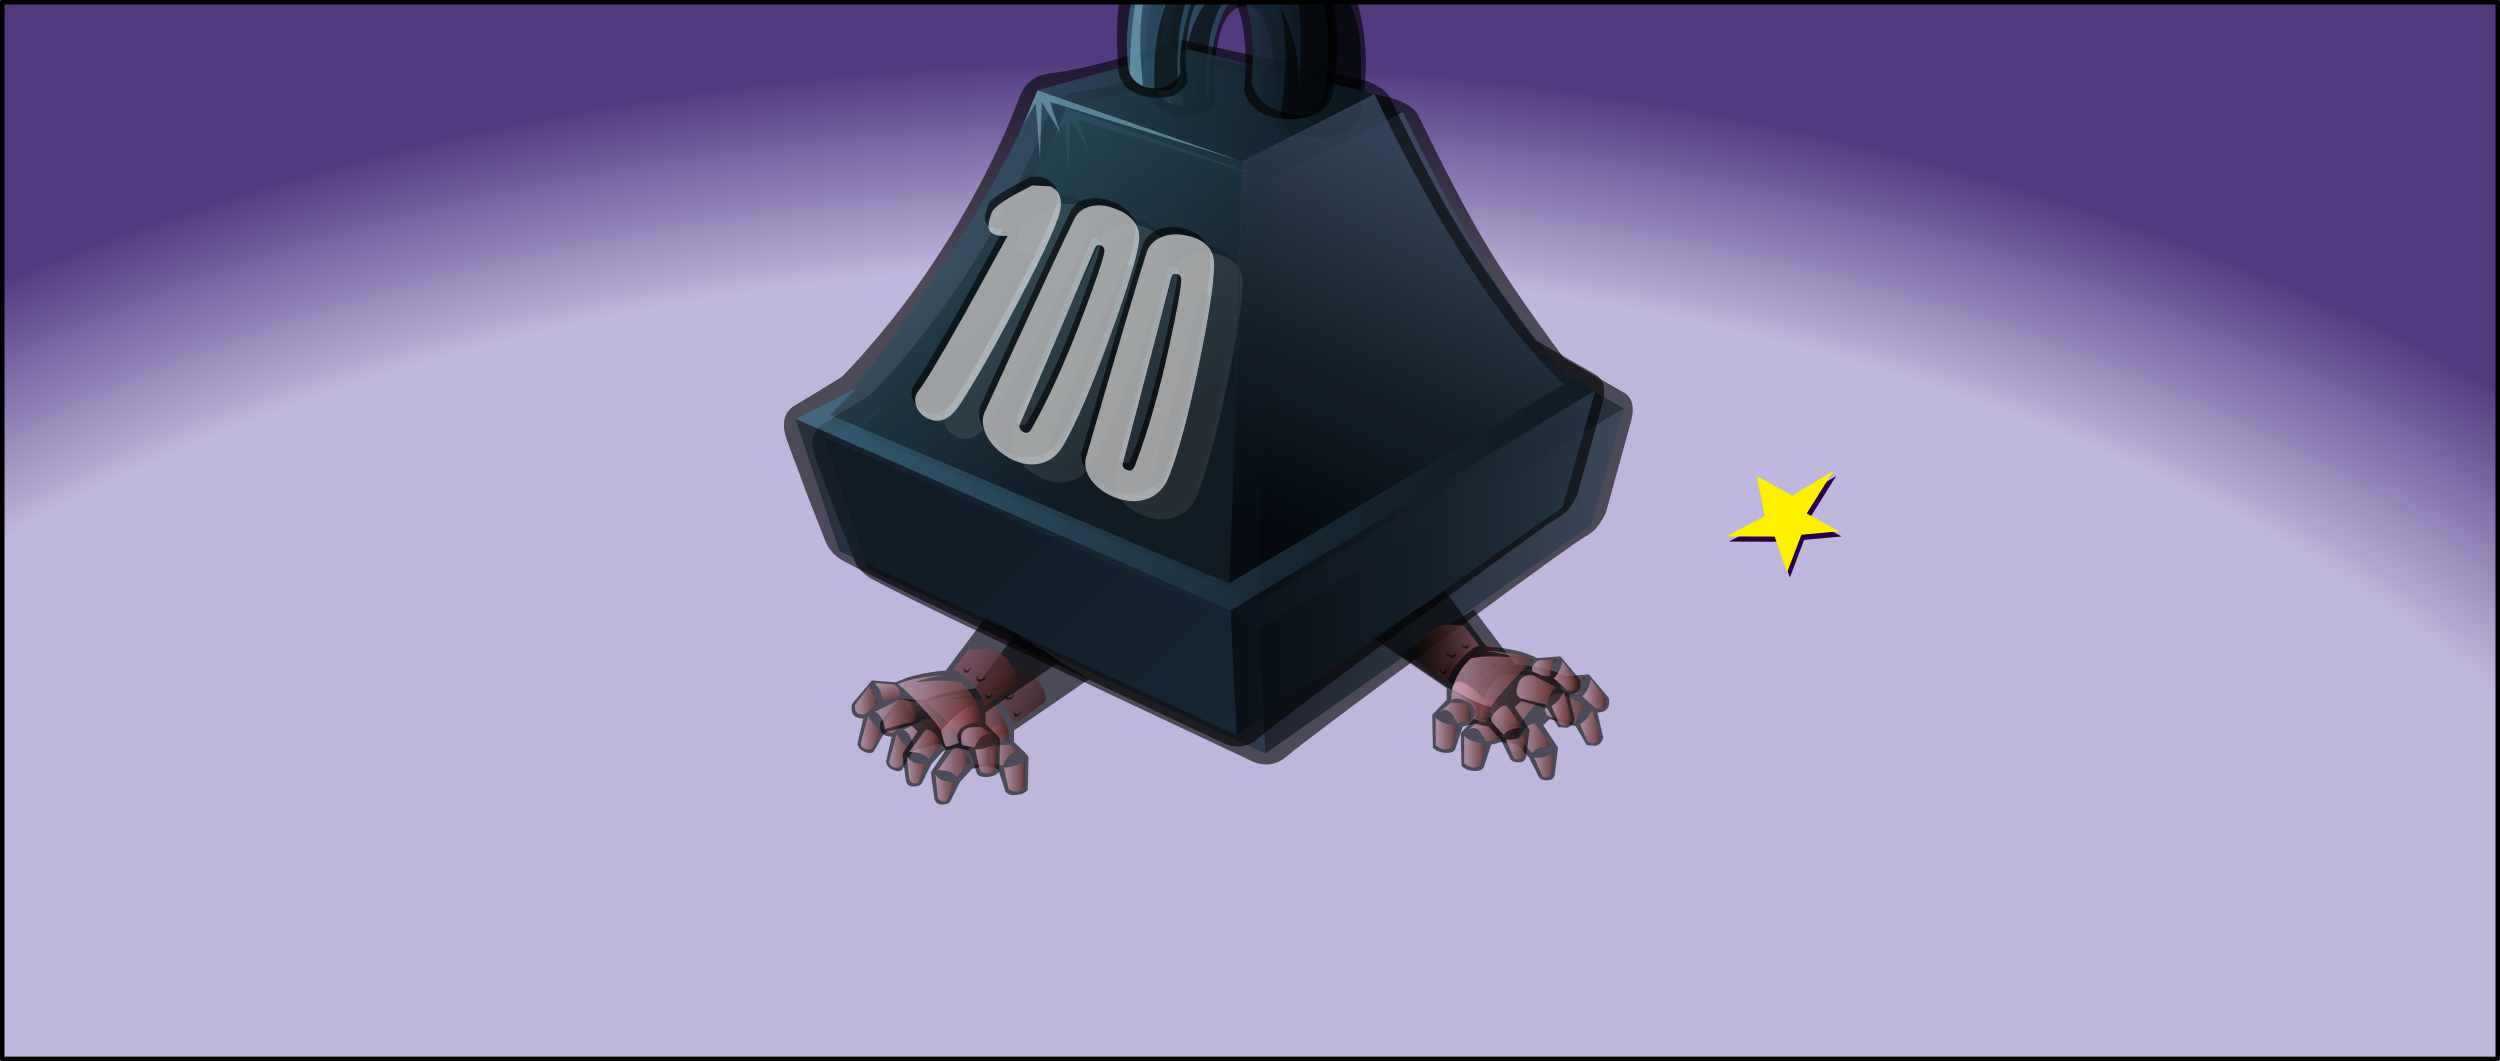 <?xml version="1.0" encoding="UTF-8" standalone="no"?>
<svg xmlns:xlink="http://www.w3.org/1999/xlink" height="236.0px" width="556.0px" xmlns="http://www.w3.org/2000/svg">
  <rect width="100%" height="100%" fill="#808080" stroke="none"/>
  <g transform="matrix(1.0, 0.0, 0.0, 1.0, 0.0, 0.0)">
    <use height="140.0" transform="matrix(2.189, 0.0, 0.0, 2.071, -77.688, -33.944)" width="300.0" xlink:href="#shape0"/>
    <use height="404.05" transform="matrix(0.574, 0.0, 0.0, 0.574, 169.04, -30.332)" width="344.75" xlink:href="#sprite0"/>
    <use height="48.2" transform="matrix(0.459, -0.795, 0.795, 0.459, 268.266, 126.808)" width="46.6" xlink:href="#sprite1"/>
    <use height="48.2" transform="matrix(1.175, 2.035, -2.035, 1.175, 178.661, 49.922)" width="46.6" xlink:href="#sprite1"/>
    <use height="48.2" transform="matrix(-0.826, 1.431, -1.431, -0.826, 415.83, 60.495)" width="46.6" xlink:href="#sprite1"/>
    <use height="48.2" transform="matrix(1.377, 0.0, 0.0, 1.377, 288.388, 64.863)" width="46.6" xlink:href="#sprite1"/>
    <use height="48.2" transform="matrix(1.01, -1.749, 1.749, 1.01, 263.646, 132.078)" width="46.6" xlink:href="#sprite1"/>
    <use height="48.2" transform="matrix(1.665, 2.885, -2.885, 1.665, 272.18, 0.397)" width="46.6" xlink:href="#sprite1"/>
    <use height="48.2" transform="matrix(0.918, 0.0, 0.0, 0.918, 291.776, 137.392)" width="46.6" xlink:href="#sprite1"/>
    <use height="48.2" transform="matrix(0.918, 0.0, 0.0, 0.918, 273.676, 138.942)" width="46.6" xlink:href="#sprite1"/>
    <use height="48.2" transform="matrix(0.918, 0.0, 0.0, 0.918, 204.426, 118.492)" width="46.6" xlink:href="#sprite1"/>
    <use height="70.2" transform="matrix(0.338, 0.0, 0.0, 0.338, 383.9, 104.7)" width="75.9" xlink:href="#shape3"/>
    <use height="97.35" transform="matrix(1.786, 0.0, 0.0, 2.414, -0.997, 0.017)" width="311.35" xlink:href="#sprite2"/>
    <use height="236.0" transform="matrix(1.0, 0.0, 0.0, 1.0, 0.0, 0.0)" width="556.0" xlink:href="#shape5"/>
  </g>
  <defs>
    <g id="shape0" transform="matrix(1.0, 0.0, 0.0, 1.0, 150.0, 70.0)">
      <path d="M150.0 70.0 L-150.0 70.0 -150.0 -70.0 150.0 -70.0 150.0 70.0" fill="url(#gradient0)" fill-rule="evenodd" stroke="none"/>
    </g>
    <radialGradient cx="0" cy="0" gradientTransform="matrix(0.31, 0.0, 0.0, 0.202, 1.35, 85.25)" gradientUnits="userSpaceOnUse" id="gradient0" r="819.2" spreadMethod="pad">
      <stop offset="0.667" stop-color="#bfb6de"/>
      <stop offset="0.8" stop-color="#533a7e"/>
    </radialGradient>
    <g id="sprite0" transform="matrix(1.0, 0.0, 0.0, 1.0, 177.0, 287.5)">
      <use height="196.3" transform="matrix(1.751, 0.0, 0.0, 1.751, -156.7, -266.65)" width="181.5" xlink:href="#shape1"/>
      <use height="196.3" transform="matrix(1.751, 0.0, 0.0, 1.751, -167.75, -273.65)" width="181.5" xlink:href="#shape1"/>
    </g>
    <g id="shape1" transform="matrix(1.0, 0.0, 0.0, 1.0, 0.0, 0.0)">
      <path d="M44.95 158.45 L61.2 168.55 44.6 179.9 44.6 182.45 Q47.8 185.45 47.8 185.8 L47.65 193.0 Q46.85 194.05 45.05 194.2 43.2 194.35 42.7 193.4 L41.05 188.4 38.55 187.75 35.3 188.4 32.65 191.3 30.45 195.7 Q29.85 196.35 28.6 196.3 27.25 196.25 27.0 195.05 26.25 190.25 26.25 189.1 L29.55 184.1 28.15 182.75 22.35 184.35 Q22.15 184.45 19.9 188.5 19.35 189.25 17.9 188.65 16.35 188.05 16.3 186.7 L17.55 181.3 Q14.45 181.2 15.05 178.05 L19.45 172.85 24.65 173.25 27.45 172.15 Q31.15 171.0 35.8 170.65 L44.95 158.45" fill="#000000" fill-opacity="0.6" fill-rule="evenodd" stroke="none"/>
      <path d="M25.6 176.2 L23.55 177.15 21.7 177.25 Q21.9 176.15 21.0 174.65 L20.1 173.35 23.75 173.7 Q24.6 173.7 25.3 174.55 26.0 175.45 25.6 176.2" fill="url(#gradient1)" fill-rule="evenodd" stroke="none"/>
      <path d="M25.6 177.05 Q28.2 176.8 28.9 179.2 29.6 181.5 28.25 182.15 27.05 182.25 22.35 183.6 22.35 182.55 21.6 181.2 20.8 179.75 20.0 179.85 L25.6 177.05" fill="url(#gradient2)" fill-rule="evenodd" stroke="none"/>
      <path d="M21.4 183.85 L20.0 187.25 Q19.35 188.4 18.1 188.05 16.95 187.65 16.95 186.85 L18.65 180.7 Q20.0 183.05 21.4 183.85" fill="url(#gradient3)" fill-rule="evenodd" stroke="none"/>
      <path d="M20.9 177.7 L17.9 180.35 Q16.25 180.55 15.8 179.45 L15.65 178.35 19.0 173.9 Q19.4 176.25 20.9 177.7" fill="url(#gradient4)" fill-rule="evenodd" stroke="none"/>
      <path d="M31.5 191.3 L29.8 195.25 Q29.35 195.9 28.5 195.5 27.7 195.1 27.7 194.45 L27.2 189.6 Q28.2 191.45 31.5 191.3" fill="url(#gradient5)" fill-rule="evenodd" stroke="none"/>
      <path d="M33.65 184.9 Q35.0 186.3 34.75 187.0 L31.9 190.25 Q31.55 189.3 29.6 188.85 L27.75 188.6 31.3 183.85 Q32.2 183.4 33.65 184.9" fill="url(#gradient6)" fill-rule="evenodd" stroke="none"/>
      <path d="M43.4 180.2 L43.55 182.6 Q42.8 181.65 40.25 182.8 37.6 184.0 38.7 186.65 36.7 187.5 35.95 187.5 35.55 187.5 34.75 183.95 36.7 181.65 38.8 180.0 42.9 176.75 43.4 180.2" fill="url(#gradient7)" fill-rule="evenodd" stroke="none"/>
      <path d="M40.8 166.05 L44.1 165.85 Q47.75 166.1 49.55 168.4 52.45 172.05 51.25 173.75 45.25 178.3 44.45 178.4 43.75 175.85 40.95 173.05 38.45 170.5 37.4 170.5 L40.8 166.05" fill="url(#gradient8)" fill-rule="evenodd" stroke="none"/>
      <path d="M46.15 185.15 Q44.7 184.05 43.3 185.75 42.6 186.6 42.2 187.65 L39.45 187.15 Q38.5 183.95 41.1 183.2 L43.75 183.1 46.15 185.15" fill="url(#gradient9)" fill-rule="evenodd" stroke="none"/>
      <path d="M47.05 192.5 Q45.1 194.2 43.4 192.85 L42.35 188.15 Q45.65 187.9 47.05 186.45 L47.05 192.5" fill="url(#gradient10)" fill-rule="evenodd" stroke="none"/>
      <path d="M30.65 178.9 Q27.25 175.2 25.2 173.65 28.9 172.0 36.25 171.6 31.3 172.35 29.15 173.2 35.85 172.5 39.25 173.3 42.3 176.1 43.4 180.2 36.35 184.1 34.75 183.95 34.05 182.6 30.65 178.9" fill="url(#gradient11)" fill-rule="evenodd" stroke="none"/>
      <path d="M43.6 172.6 Q44.35 172.5 44.55 171.8 44.8 172.65 43.65 173.1 42.45 173.6 42.65 171.8 42.85 172.7 43.6 172.6" fill="#000000" fill-opacity="0.6" fill-rule="evenodd" stroke="none"/>
      <path d="M45.35 176.3 Q45.9 176.25 46.05 175.6 46.2 176.4 45.4 176.75 44.45 177.2 44.6 175.6 44.8 176.4 45.35 176.3" fill="#000000" fill-opacity="0.6" fill-rule="evenodd" stroke="none"/>
      <path d="M40.55 170.6 Q41.1 170.55 41.25 169.9 41.4 170.7 40.6 171.05 39.65 171.5 39.8 169.9 40.0 170.7 40.55 170.6" fill="#000000" fill-opacity="0.6" fill-rule="evenodd" stroke="none"/>
      <path d="M146.3 153.1 L155.45 165.3 Q162.9 165.85 166.65 167.9 L171.8 167.5 176.2 172.7 Q176.8 175.85 173.7 175.95 L174.95 181.35 Q174.9 182.7 173.35 183.3 L171.35 183.15 168.9 179.0 163.1 177.4 161.7 178.75 165.0 183.75 164.25 189.7 Q164.0 190.9 162.65 190.95 161.45 191.0 160.8 190.35 L158.6 185.95 155.95 183.05 152.7 182.4 150.2 183.05 148.55 188.05 Q148.05 189.0 146.25 188.85 144.4 188.7 143.6 187.65 L143.45 180.45 146.65 177.1 146.65 174.55 130.05 163.2 146.3 153.1" fill="#000000" fill-opacity="0.6" fill-rule="evenodd" stroke="none"/>
      <path d="M166.0 169.2 Q166.65 168.35 167.5 168.35 L171.15 168.05 170.25 169.3 Q169.4 170.8 169.55 171.9 L167.7 171.8 165.65 170.85 Q165.25 170.1 166.0 169.2" fill="url(#gradient12)" fill-rule="evenodd" stroke="none"/>
      <path d="M169.65 175.85 Q168.9 177.2 168.9 178.25 L163.0 176.8 Q161.65 176.15 162.35 173.85 163.1 171.45 165.65 171.7 L171.3 174.5 Q170.45 174.4 169.65 175.85" fill="url(#gradient13)" fill-rule="evenodd" stroke="none"/>
      <path d="M174.3 181.5 Q174.3 182.3 173.15 182.7 171.9 183.05 171.3 181.9 L169.85 178.5 Q171.3 177.7 172.6 175.35 L174.3 181.5" fill="url(#gradient14)" fill-rule="evenodd" stroke="none"/>
      <path d="M173.35 175.05 L170.35 172.35 Q171.85 170.9 172.25 168.55 L175.6 173.0 Q176.0 175.3 173.35 175.05" fill="url(#gradient15)" fill-rule="evenodd" stroke="none"/>
      <path d="M163.55 189.1 Q163.55 189.75 162.75 190.15 161.9 190.55 161.45 189.9 L159.75 185.95 Q163.05 186.1 164.1 184.25 L163.55 189.1" fill="url(#gradient16)" fill-rule="evenodd" stroke="none"/>
      <path d="M163.5 183.25 L161.65 183.5 Q159.7 183.95 159.35 184.9 156.75 182.4 156.5 181.65 156.3 180.95 157.65 179.55 159.05 178.05 159.95 178.5 L163.5 183.25" fill="url(#gradient17)" fill-rule="evenodd" stroke="none"/>
      <path d="M155.3 182.15 Q154.55 182.15 152.55 181.3 153.65 178.65 151.0 177.45 148.5 176.3 147.7 177.25 147.65 176.05 147.85 174.85 148.35 171.4 152.5 174.7 154.55 176.35 156.5 178.65 155.7 182.15 155.3 182.15" fill="url(#gradient18)" fill-rule="evenodd" stroke="none"/>
      <path d="M150.3 167.7 Q147.5 170.5 146.8 173.05 146.0 172.95 140.0 168.4 138.85 166.7 141.7 163.05 143.5 160.75 147.15 160.5 L150.45 160.7 153.85 165.15 Q152.8 165.15 150.3 167.7" fill="url(#gradient19)" fill-rule="evenodd" stroke="none"/>
      <path d="M150.2 177.85 Q152.8 178.6 151.8 181.8 L149.05 182.3 147.95 180.4 Q146.55 178.7 145.1 179.8 L147.55 177.75 150.2 177.85" fill="url(#gradient20)" fill-rule="evenodd" stroke="none"/>
      <path d="M148.9 182.8 L147.85 187.5 Q146.15 188.85 144.2 187.15 L144.2 181.1 Q145.65 182.55 148.9 182.8" fill="url(#gradient21)" fill-rule="evenodd" stroke="none"/>
      <path d="M162.1 167.85 Q159.95 167.0 155.0 166.25 162.35 166.65 166.05 168.3 164.0 169.85 160.6 173.55 157.2 177.25 156.5 178.65 154.9 178.75 147.85 174.85 148.95 170.75 152.0 167.95 155.4 167.15 162.1 167.85" fill="url(#gradient22)" fill-rule="evenodd" stroke="none"/>
      <path d="M147.6 167.75 Q146.45 167.3 146.7 166.45 146.9 167.15 147.65 167.25 148.45 167.35 148.6 166.45 148.8 168.25 147.6 167.75" fill="#000000" fill-opacity="0.6" fill-rule="evenodd" stroke="none"/>
      <path d="M145.9 170.95 Q146.5 171.05 146.65 170.25 146.8 171.85 145.85 171.4 145.05 171.05 145.2 170.25 145.35 170.9 145.9 170.95" fill="#000000" fill-opacity="0.6" fill-rule="evenodd" stroke="none"/>
      <path d="M150.7 165.75 Q149.85 165.35 150.0 164.55 150.15 165.2 150.7 165.3 151.3 165.4 151.45 164.55 151.6 166.15 150.7 165.75" fill="#000000" fill-opacity="0.6" fill-rule="evenodd" stroke="none"/>
      <path d="M134.15 44.0 Q142.75 61.7 148.2 70.9 154.85 82.2 166.3 97.55 L179.65 105.2 Q182.35 106.9 181.15 111.45 L175.6 131.6 Q173.85 135.6 171.0 137.0 169.4 137.75 140.05 159.3 110.3 181.15 104.8 185.75 101.1 188.85 96.3 186.25 23.35 152.0 13.25 146.45 10.5 144.95 9.3 142.35 L5.2 131.9 0.6 119.5 Q-1.25 114.1 2.5 111.95 L12.85 105.65 Q30.25 87.55 42.95 63.85 46.9 56.45 49.9 49.35 L52.15 43.75 Q53.85 39.05 59.05 38.5 70.5 37.0 87.15 30.95 127.0 39.5 129.05 40.25 133.05 41.7 134.15 44.0" fill="#000000" fill-opacity="0.6" fill-rule="evenodd" stroke="none"/>
      <path d="M134.15 50.3 Q138.6 59.2 143.45 67.7 159.0 94.8 172.6 107.3 L98.5 151.35 101.35 57.95 130.65 43.05 134.15 50.3" fill="url(#gradient23)" fill-rule="evenodd" stroke="none"/>
      <path d="M56.1 42.25 L101.35 57.95 Q101.1 93.35 98.5 151.35 L10.25 114.1 Q23.55 99.35 37.35 77.65 50.95 56.25 56.1 42.25" fill="url(#gradient24)" fill-rule="evenodd" stroke="none"/>
      <path d="M2.55 114.95 Q9.3 111.6 16.0 108.2 L10.25 114.1 98.5 151.35 172.6 107.3 167.1 101.55 179.55 108.65 98.85 157.35 2.55 114.95" fill="url(#gradient25)" fill-rule="evenodd" stroke="none"/>
      <path d="M12.25 144.2 L2.55 114.95 98.85 157.35 100.2 185.0 12.25 144.2" fill="url(#gradient26)" fill-rule="evenodd" stroke="none"/>
      <path d="M100.2 185.0 L98.85 157.35 179.55 108.65 172.3 134.5 100.2 185.0" fill="url(#gradient27)" fill-rule="evenodd" stroke="none"/>
      <path d="M56.1 42.25 L89.25 33.15 130.65 43.05 101.35 57.95 56.1 42.25" fill="url(#gradient28)" fill-rule="evenodd" stroke="none"/>
      <path d="M117.85 47.45 Q115.2 48.75 111.75 48.65 103.45 48.35 101.85 42.4 102.8 30.6 100.6 24.4 98.4 18.4 94.2 19.95 90.6 21.25 89.4 29.35 88.45 35.7 89.25 40.5 86.9 44.8 80.75 43.75 74.55 42.65 74.0 37.85 72.75 22.2 76.65 12.7 81.95 -0.15 96.15 0.0 113.85 0.15 119.8 16.6 124.2 28.85 121.3 43.55 120.65 46.05 117.85 47.45" fill="#000000" fill-opacity="0.6" fill-rule="evenodd" stroke="none"/>
      <path d="M119.2 44.1 Q117.9 48.8 111.45 47.4 105.0 46.0 103.45 40.6 104.45 29.6 102.25 23.25 99.95 16.7 94.9 17.3 91.25 17.75 89.05 26.65 87.15 34.35 87.8 38.4 85.55 42.3 81.1 41.75 76.65 41.15 76.1 36.85 75.05 24.05 79.75 14.05 85.3 2.25 96.3 2.55 113.05 3.0 118.25 18.9 122.05 30.4 119.2 44.1" fill="url(#gradient29)" fill-rule="evenodd" stroke="none"/>
      <path d="M119.8 45.05 Q115.75 49.85 109.9 48.15 112.1 32.65 109.8 23.7 114.4 32.3 113.95 43.05 114.95 27.1 113.45 20.4 111.1 10.25 101.9 5.45 107.65 4.9 114.0 11.8 120.75 19.1 121.25 28.3 121.9 41.2 119.8 45.05" fill="#000000" fill-opacity="0.6" fill-rule="evenodd" stroke="none"/>
      <path d="M90.75 15.75 Q94.3 13.7 98.1 14.65 101.65 15.5 103.15 18.3 94.25 12.6 90.2 19.9 86.8 25.95 87.05 40.15 87.1 41.55 85.1 42.3 L82.0 42.15 Q81.3 21.25 90.75 15.75" fill="#000000" fill-opacity="0.6" fill-rule="evenodd" stroke="none"/>
      <path d="M49.95 63.85 L54.1 61.65 Q56.05 60.95 58.1 61.9 60.75 63.05 60.45 66.45 60.1 70.0 51.6 86.35 43.75 101.35 38.25 110.0 34.7 115.5 30.5 113.0 28.9 112.0 28.4 110.3 27.85 108.5 29.0 107.1 31.0 104.55 39.3 89.85 L48.65 72.85 Q44.9 73.05 44.5 71.1 44.3 70.15 45.2 67.6 45.65 66.3 49.95 63.85" fill="#000000" fill-opacity="0.6" fill-rule="evenodd" stroke="none"/>
      <path d="M67.1 66.3 Q69.5 65.75 72.2 66.7 78.65 69.0 77.7 74.55 76.7 80.6 71.1 95.8 65.25 111.85 61.0 119.2 58.9 122.85 55.25 123.35 52.05 123.75 48.75 121.8 45.55 119.9 44.05 117.0 42.45 113.85 43.85 111.3 60.3 75.25 63.4 69.1 64.5 66.9 67.1 66.3 M70.05 76.4 Q70.25 75.35 69.35 74.95 68.45 74.6 68.05 75.45 L51.5 114.3 Q50.95 115.4 52.05 116.15 53.15 116.9 53.95 115.5 59.7 105.35 65.3 90.55 69.7 78.85 70.05 76.4" fill="#000000" fill-opacity="0.6" fill-rule="evenodd" stroke="none"/>
      <path d="M86.15 81.25 Q85.2 81.0 84.95 81.95 L74.2 122.95 Q73.8 124.1 75.05 124.65 76.3 125.2 76.85 123.7 81.05 112.8 84.45 97.25 87.1 85.05 87.1 82.55 87.1 81.5 86.15 81.25 M82.7 73.1 Q85.0 72.15 87.75 72.65 90.6 73.15 92.4 74.85 94.45 76.7 94.4 79.4 94.3 85.5 91.0 101.4 87.5 118.15 84.4 126.1 82.85 130.0 79.3 131.15 76.2 132.1 72.6 130.75 69.15 129.45 67.2 126.85 65.15 124.1 66.15 121.35 77.25 83.1 79.4 76.5 80.2 74.15 82.7 73.1" fill="#000000" fill-opacity="0.6" fill-rule="evenodd" stroke="none"/>
      <path d="M58.95 63.5 Q61.6 64.65 61.25 68.1 60.95 71.7 52.4 88.0 44.55 103.1 39.05 111.6 35.55 117.1 31.35 114.6 29.75 113.65 29.2 111.9 28.7 110.1 29.8 108.7 31.85 106.2 40.15 91.45 L49.5 74.45 Q45.75 74.7 45.3 72.75 45.05 71.75 46.0 69.25 46.5 67.95 50.75 65.5 L54.9 63.3 58.95 63.5" fill="#ffffff" fill-opacity="0.6" fill-rule="evenodd" stroke="none"/>
      <path d="M67.95 67.9 Q70.35 67.35 73.0 68.35 79.45 70.65 78.5 76.2 77.5 82.25 71.9 97.45 66.05 113.5 61.8 120.85 59.7 124.45 56.05 124.95 52.85 125.4 49.55 123.45 46.35 121.55 44.85 118.65 43.25 115.5 44.65 112.95 61.15 76.9 64.25 70.7 65.35 68.5 67.95 67.9 M68.85 77.1 L52.3 115.95 Q51.75 117.05 52.9 117.8 54.0 118.55 54.8 117.15 60.5 107.05 66.1 92.2 70.4 80.8 70.9 78.05 71.05 77.0 70.15 76.6 69.25 76.2 68.85 77.1" fill="#ffffff" fill-opacity="0.6" fill-rule="evenodd" stroke="none"/>
      <path d="M87.0 82.9 Q86.05 82.65 85.75 83.6 L75.05 124.55 Q74.65 125.7 75.85 126.25 77.1 126.8 77.65 125.35 81.85 114.45 85.25 98.9 87.9 86.75 87.9 84.2 87.95 83.15 87.0 82.9 M83.5 74.75 Q85.8 73.8 88.6 74.3 95.3 75.45 95.2 81.05 95.1 87.1 91.8 103.05 88.35 119.75 85.2 127.7 83.65 131.65 80.1 132.75 77.0 133.75 73.4 132.4 69.95 131.1 68.0 128.5 66.0 125.7 67.0 122.95 78.05 84.75 80.25 78.15 81.0 75.8 83.5 74.75" fill="#ffffff" fill-opacity="0.6" fill-rule="evenodd" stroke="none"/>
      <path d="M61.15 51.65 L57.05 44.85 56.65 57.2 55.7 45.1 52.85 50.1 56.1 42.25 100.8 57.8 58.85 44.8 61.15 51.65" fill="#7eb3c4" fill-opacity="0.6" fill-rule="evenodd" stroke="none"/>
      <path d="M81.6 11.6 Q85.65 5.05 95.6 3.55 75.7 7.95 79.45 41.3 77.35 40.35 76.55 38.5 76.75 19.35 81.6 11.6" fill="#7eb3c4" fill-opacity="0.6" fill-rule="evenodd" stroke="none"/>
    </g>
    <linearGradient gradientTransform="matrix(9.0E-4, 0.003, -0.002, 6.0E-4, 22.9, 175.3)" gradientUnits="userSpaceOnUse" id="gradient1" spreadMethod="pad" x1="-819.2" x2="819.2">
      <stop offset="0.149" stop-color="#e3afc7" stop-opacity="0.6"/>
      <stop offset="0.784" stop-color="#964e4e" stop-opacity="0.6"/>
      <stop offset="1.0" stop-color="#4b2220" stop-opacity="0.6"/>
    </linearGradient>
    <linearGradient gradientTransform="matrix(0.006, 0.0, 0.0, 0.004, 24.55, 180.3)" gradientUnits="userSpaceOnUse" id="gradient2" spreadMethod="pad" x1="-819.2" x2="819.2">
      <stop offset="0.149" stop-color="#e3afc7" stop-opacity="0.6"/>
      <stop offset="0.784" stop-color="#964e4e" stop-opacity="0.6"/>
      <stop offset="1.0" stop-color="#4b2220" stop-opacity="0.6"/>
    </linearGradient>
    <linearGradient gradientTransform="matrix(0.003, 0.0, 0.0, 0.004, 19.15, 184.4)" gradientUnits="userSpaceOnUse" id="gradient3" spreadMethod="pad" x1="-819.2" x2="819.2">
      <stop offset="0.149" stop-color="#e3afc7" stop-opacity="0.6"/>
      <stop offset="0.784" stop-color="#964e4e" stop-opacity="0.6"/>
      <stop offset="1.0" stop-color="#4b2220" stop-opacity="0.6"/>
    </linearGradient>
    <linearGradient gradientTransform="matrix(0.003, 0.0, 0.0, 0.004, 18.25, 177.15)" gradientUnits="userSpaceOnUse" id="gradient4" spreadMethod="pad" x1="-819.2" x2="819.2">
      <stop offset="0.149" stop-color="#e3afc7" stop-opacity="0.6"/>
      <stop offset="0.784" stop-color="#964e4e" stop-opacity="0.6"/>
      <stop offset="1.0" stop-color="#4b2220" stop-opacity="0.6"/>
    </linearGradient>
    <linearGradient gradientTransform="matrix(0.003, 0.0, 0.0, 0.004, 29.35, 192.6)" gradientUnits="userSpaceOnUse" id="gradient5" spreadMethod="pad" x1="-819.2" x2="819.2">
      <stop offset="0.149" stop-color="#e3afc7" stop-opacity="0.6"/>
      <stop offset="0.784" stop-color="#964e4e" stop-opacity="0.6"/>
      <stop offset="1.0" stop-color="#4b2220" stop-opacity="0.6"/>
    </linearGradient>
    <linearGradient gradientTransform="matrix(0.004, 0.0, 0.0, 0.004, 31.25, 187.0)" gradientUnits="userSpaceOnUse" id="gradient6" spreadMethod="pad" x1="-819.2" x2="819.2">
      <stop offset="0.149" stop-color="#e3afc7" stop-opacity="0.6"/>
      <stop offset="0.784" stop-color="#964e4e" stop-opacity="0.6"/>
      <stop offset="1.0" stop-color="#4b2220" stop-opacity="0.6"/>
    </linearGradient>
    <linearGradient gradientTransform="matrix(0.005, 0.0, 0.0, 0.006, 39.15, 182.95)" gradientUnits="userSpaceOnUse" id="gradient7" spreadMethod="pad" x1="-819.2" x2="819.2">
      <stop offset="0.149" stop-color="#e3afc7" stop-opacity="0.6"/>
      <stop offset="0.784" stop-color="#964e4e" stop-opacity="0.6"/>
      <stop offset="1.0" stop-color="#4b2220" stop-opacity="0.6"/>
    </linearGradient>
    <linearGradient gradientTransform="matrix(0.009, 0.005, -0.004, 0.007, 47.2, 169.25)" gradientUnits="userSpaceOnUse" id="gradient8" spreadMethod="pad" x1="-819.2" x2="819.2">
      <stop offset="0.0" stop-color="#995b6c" stop-opacity="0.6"/>
      <stop offset="0.714" stop-color="#4d2221" stop-opacity="0.6"/>
      <stop offset="1.0" stop-color="#100403" stop-opacity="0.6"/>
    </linearGradient>
    <linearGradient gradientTransform="matrix(0.004, 0.0, 0.0, 0.003, 42.65, 185.3)" gradientUnits="userSpaceOnUse" id="gradient9" spreadMethod="pad" x1="-819.2" x2="819.2">
      <stop offset="0.149" stop-color="#e3afc7" stop-opacity="0.6"/>
      <stop offset="0.784" stop-color="#964e4e" stop-opacity="0.6"/>
      <stop offset="1.0" stop-color="#4b2220" stop-opacity="0.6"/>
    </linearGradient>
    <linearGradient gradientTransform="matrix(0.003, 0.0, 0.0, 0.004, 44.7, 189.95)" gradientUnits="userSpaceOnUse" id="gradient10" spreadMethod="pad" x1="-819.2" x2="819.2">
      <stop offset="0.149" stop-color="#e3afc7" stop-opacity="0.6"/>
      <stop offset="0.784" stop-color="#964e4e" stop-opacity="0.6"/>
      <stop offset="1.0" stop-color="#4b2220" stop-opacity="0.6"/>
    </linearGradient>
    <linearGradient gradientTransform="matrix(0.011, 0.0, 0.0, 0.007, 34.3, 177.75)" gradientUnits="userSpaceOnUse" id="gradient11" spreadMethod="pad" x1="-819.2" x2="819.2">
      <stop offset="0.149" stop-color="#e3afc7" stop-opacity="0.6"/>
      <stop offset="0.784" stop-color="#964e4e" stop-opacity="0.6"/>
      <stop offset="1.0" stop-color="#4b2220" stop-opacity="0.6"/>
    </linearGradient>
    <linearGradient gradientTransform="matrix(0.003, 0.0, 0.0, 0.002, 168.3, 169.95)" gradientUnits="userSpaceOnUse" id="gradient12" spreadMethod="pad" x1="-819.2" x2="819.2">
      <stop offset="0.149" stop-color="#e3afc7" stop-opacity="0.6"/>
      <stop offset="0.784" stop-color="#964e4e" stop-opacity="0.6"/>
      <stop offset="1.0" stop-color="#4b2220" stop-opacity="0.6"/>
    </linearGradient>
    <linearGradient gradientTransform="matrix(0.006, 0.0, 0.0, 0.004, 166.7, 174.95)" gradientUnits="userSpaceOnUse" id="gradient13" spreadMethod="pad" x1="-819.2" x2="819.2">
      <stop offset="0.149" stop-color="#e3afc7" stop-opacity="0.6"/>
      <stop offset="0.784" stop-color="#964e4e" stop-opacity="0.6"/>
      <stop offset="1.0" stop-color="#4b2220" stop-opacity="0.6"/>
    </linearGradient>
    <linearGradient gradientTransform="matrix(0.003, 0.0, 0.0, 0.004, 172.05, 179.05)" gradientUnits="userSpaceOnUse" id="gradient14" spreadMethod="pad" x1="-819.2" x2="819.2">
      <stop offset="0.149" stop-color="#e3afc7" stop-opacity="0.6"/>
      <stop offset="0.784" stop-color="#964e4e" stop-opacity="0.6"/>
      <stop offset="1.0" stop-color="#4b2220" stop-opacity="0.6"/>
    </linearGradient>
    <linearGradient gradientTransform="matrix(0.003, 0.0, 0.0, 0.004, 173.0, 171.8)" gradientUnits="userSpaceOnUse" id="gradient15" spreadMethod="pad" x1="-819.2" x2="819.2">
      <stop offset="0.149" stop-color="#e3afc7" stop-opacity="0.6"/>
      <stop offset="0.784" stop-color="#964e4e" stop-opacity="0.6"/>
      <stop offset="1.0" stop-color="#4b2220" stop-opacity="0.6"/>
    </linearGradient>
    <linearGradient gradientTransform="matrix(0.003, 0.0, 0.0, 0.004, 161.9, 187.25)" gradientUnits="userSpaceOnUse" id="gradient16" spreadMethod="pad" x1="-819.2" x2="819.2">
      <stop offset="0.149" stop-color="#e3afc7" stop-opacity="0.6"/>
      <stop offset="0.784" stop-color="#964e4e" stop-opacity="0.6"/>
      <stop offset="1.0" stop-color="#4b2220" stop-opacity="0.6"/>
    </linearGradient>
    <linearGradient gradientTransform="matrix(0.004, 0.0, 0.0, 0.004, 159.95, 181.65)" gradientUnits="userSpaceOnUse" id="gradient17" spreadMethod="pad" x1="-819.2" x2="819.2">
      <stop offset="0.149" stop-color="#e3afc7" stop-opacity="0.6"/>
      <stop offset="0.784" stop-color="#964e4e" stop-opacity="0.6"/>
      <stop offset="1.0" stop-color="#4b2220" stop-opacity="0.6"/>
    </linearGradient>
    <linearGradient gradientTransform="matrix(0.005, 0.0, 0.0, 0.005, 152.1, 177.6)" gradientUnits="userSpaceOnUse" id="gradient18" spreadMethod="pad" x1="-819.2" x2="819.2">
      <stop offset="0.149" stop-color="#e3afc7" stop-opacity="0.6"/>
      <stop offset="0.784" stop-color="#964e4e" stop-opacity="0.6"/>
      <stop offset="1.0" stop-color="#4b2220" stop-opacity="0.6"/>
    </linearGradient>
    <linearGradient gradientTransform="matrix(-0.008, 0.001, -0.001, -0.008, 146.85, 166.0)" gradientUnits="userSpaceOnUse" id="gradient19" spreadMethod="pad" x1="-819.2" x2="819.2">
      <stop offset="0.0" stop-color="#995b6c" stop-opacity="0.6"/>
      <stop offset="0.522" stop-color="#4d2221" stop-opacity="0.6"/>
      <stop offset="1.0" stop-color="#100403" stop-opacity="0.6"/>
    </linearGradient>
    <linearGradient gradientTransform="matrix(0.004, 0.0, 0.0, 0.003, 148.6, 180.0)" gradientUnits="userSpaceOnUse" id="gradient20" spreadMethod="pad" x1="-819.2" x2="819.2">
      <stop offset="0.149" stop-color="#e3afc7" stop-opacity="0.6"/>
      <stop offset="0.784" stop-color="#964e4e" stop-opacity="0.6"/>
      <stop offset="1.0" stop-color="#4b2220" stop-opacity="0.6"/>
    </linearGradient>
    <linearGradient gradientTransform="matrix(0.003, 0.0, 0.0, 0.004, 146.55, 184.6)" gradientUnits="userSpaceOnUse" id="gradient21" spreadMethod="pad" x1="-819.2" x2="819.2">
      <stop offset="0.149" stop-color="#e3afc7" stop-opacity="0.6"/>
      <stop offset="0.784" stop-color="#964e4e" stop-opacity="0.6"/>
      <stop offset="1.0" stop-color="#4b2220" stop-opacity="0.6"/>
    </linearGradient>
    <linearGradient gradientTransform="matrix(0.011, 0.0, 0.0, 0.008, 156.95, 172.45)" gradientUnits="userSpaceOnUse" id="gradient22" spreadMethod="pad" x1="-819.2" x2="819.2">
      <stop offset="0.149" stop-color="#e3afc7" stop-opacity="0.6"/>
      <stop offset="0.784" stop-color="#964e4e" stop-opacity="0.6"/>
      <stop offset="1.0" stop-color="#4b2220" stop-opacity="0.6"/>
    </linearGradient>
    <linearGradient gradientTransform="matrix(-0.025, 0.057, -0.06, -0.027, 142.2, 112.75)" gradientUnits="userSpaceOnUse" id="gradient23" spreadMethod="pad" x1="-819.2" x2="819.2">
      <stop offset="0.0" stop-color="#455c79" stop-opacity="0.6"/>
      <stop offset="0.455" stop-color="#192a37" stop-opacity="0.6"/>
      <stop offset="0.867" stop-color="#00070e" stop-opacity="0.6"/>
    </linearGradient>
    <linearGradient gradientTransform="matrix(0.033, 0.045, -0.054, 0.039, 55.8, 96.8)" gradientUnits="userSpaceOnUse" id="gradient24" spreadMethod="pad" x1="-819.2" x2="819.2">
      <stop offset="0.0" stop-color="#34677c" stop-opacity="0.6"/>
      <stop offset="0.867" stop-color="#101f2c" stop-opacity="0.6"/>
    </linearGradient>
    <linearGradient gradientTransform="matrix(0.102, 0.042, -0.013, 0.032, 91.05, 129.45)" gradientUnits="userSpaceOnUse" id="gradient25" spreadMethod="pad" x1="-819.2" x2="819.2">
      <stop offset="0.0" stop-color="#417f9f" stop-opacity="0.6"/>
      <stop offset="0.867" stop-color="#101f2c" stop-opacity="0.6"/>
    </linearGradient>
    <linearGradient gradientTransform="matrix(-0.051, -0.05, 0.03, -0.03, 54.15, 146.85)" gradientUnits="userSpaceOnUse" id="gradient26" spreadMethod="pad" x1="-819.2" x2="819.2">
      <stop offset="0.0" stop-color="#193043" stop-opacity="0.6"/>
      <stop offset="0.867" stop-color="#101f2c" stop-opacity="0.6"/>
    </linearGradient>
    <linearGradient gradientTransform="matrix(-0.08, 0.0, 0.0, -0.047, 139.2, 146.9)" gradientUnits="userSpaceOnUse" id="gradient27" spreadMethod="pad" x1="-819.2" x2="819.2">
      <stop offset="0.0" stop-color="#455c79" stop-opacity="0.6"/>
      <stop offset="0.455" stop-color="#192a37" stop-opacity="0.6"/>
      <stop offset="0.867" stop-color="#00070e" stop-opacity="0.6"/>
    </linearGradient>
    <linearGradient gradientTransform="matrix(0.056, 0.015, -0.004, 0.015, 93.35, 45.55)" gradientUnits="userSpaceOnUse" id="gradient28" spreadMethod="pad" x1="-819.2" x2="819.2">
      <stop offset="0.0" stop-color="#34677c" stop-opacity="0.6"/>
      <stop offset="0.867" stop-color="#101f2c" stop-opacity="0.6"/>
    </linearGradient>
    <linearGradient gradientTransform="matrix(0.027, 0.0, 0.0, 0.028, 98.15, 25.1)" gradientUnits="userSpaceOnUse" id="gradient29" spreadMethod="pad" x1="-819.2" x2="819.2">
      <stop offset="0.0" stop-color="#417f9f" stop-opacity="0.6"/>
      <stop offset="0.867" stop-color="#101f2c" stop-opacity="0.6"/>
    </linearGradient>
    <g id="sprite1" transform="matrix(1.0, 0.0, 0.0, 1.0, 6.4, 6.6)">
      <use height="35.0" transform="matrix(0.306, 0.0, 0.0, 0.306, 11.733, 12.15)" width="33.8" xlink:href="#shape2"/>
    </g>
    <g id="shape2" transform="matrix(1.0, 0.0, 0.0, 1.0, 16.9, 17.5)">
      <path d="M16.9 -0.35 Q16.9 3.15 14.7 5.65 15.05 6.85 15.05 8.25 15.05 12.1 12.35 14.8 9.65 17.5 5.85 17.5 0.05 17.5 -2.5 12.2 -4.9 13.8 -7.7 13.8 -11.5 13.8 -14.2 11.1 -16.9 8.4 -16.9 4.55 -16.9 1.2 -14.75 -1.4 -12.55 -3.95 -9.3 -4.5 -10.15 -6.3 -10.15 -8.35 -10.15 -12.15 -7.45 -14.8 -4.75 -17.5 -0.95 -17.5 2.6 -17.5 5.2 -15.2 7.8 -12.95 8.25 -9.55 11.85 -9.3 14.4 -6.65 16.9 -4.0 16.9 -0.35" fill="#ffe8f2" fill-opacity="0.0" fill-rule="evenodd" stroke="none"/>
    </g>
    <g id="shape3" transform="matrix(1.0, 0.0, 0.0, 1.0, 0.0, 0.0)">
      <path d="M54.8 31.5 L75.9 43.2 51.3 45.5 41.9 70.2 33.7 46.7 1.8 46.6 27.2 33.3 22.0 6.9 45.4 19.8 72.4 3.4 54.8 31.5" fill="#280044" fill-rule="evenodd" stroke="none"/>
      <path d="M53.0 28.1 L74.1 39.8 49.5 42.1 40.1 66.8 31.9 43.3 0.0 43.2 25.4 29.9 20.2 3.5 43.6 16.4 70.6 0.0 53.0 28.1" fill="#fff000" fill-rule="evenodd" stroke="none"/>
    </g>
    <g id="sprite2" transform="matrix(1.0, 0.0, 0.0, 1.0, 24.75, 10.35)">
      <use height="97.35" transform="matrix(1.0, 0.0, 0.0, 1.0, -24.75, -10.35)" width="311.35" xlink:href="#shape4"/>
    </g>
    <g id="shape4" transform="matrix(1.0, 0.0, 0.0, 1.0, 24.75, 10.35)">
      <path d="M286.6 87.0 L-24.75 87.0 -24.75 -10.35 286.6 -10.35 286.6 87.0" fill="#cccccc" fill-opacity="0.0" fill-rule="evenodd" stroke="none"/>
    </g>
    <g id="shape5" transform="matrix(1.0, 0.0, 0.0, 1.0, 0.0, 0.0)">
      <path d="M555.5 0.5 L555.5 235.5 0.5 235.5 0.5 0.5 555.5 0.5 Z" fill="none" stroke="#000000" stroke-linecap="round" stroke-linejoin="round" stroke-width="1.0"/>
    </g>
  </defs>
</svg>
